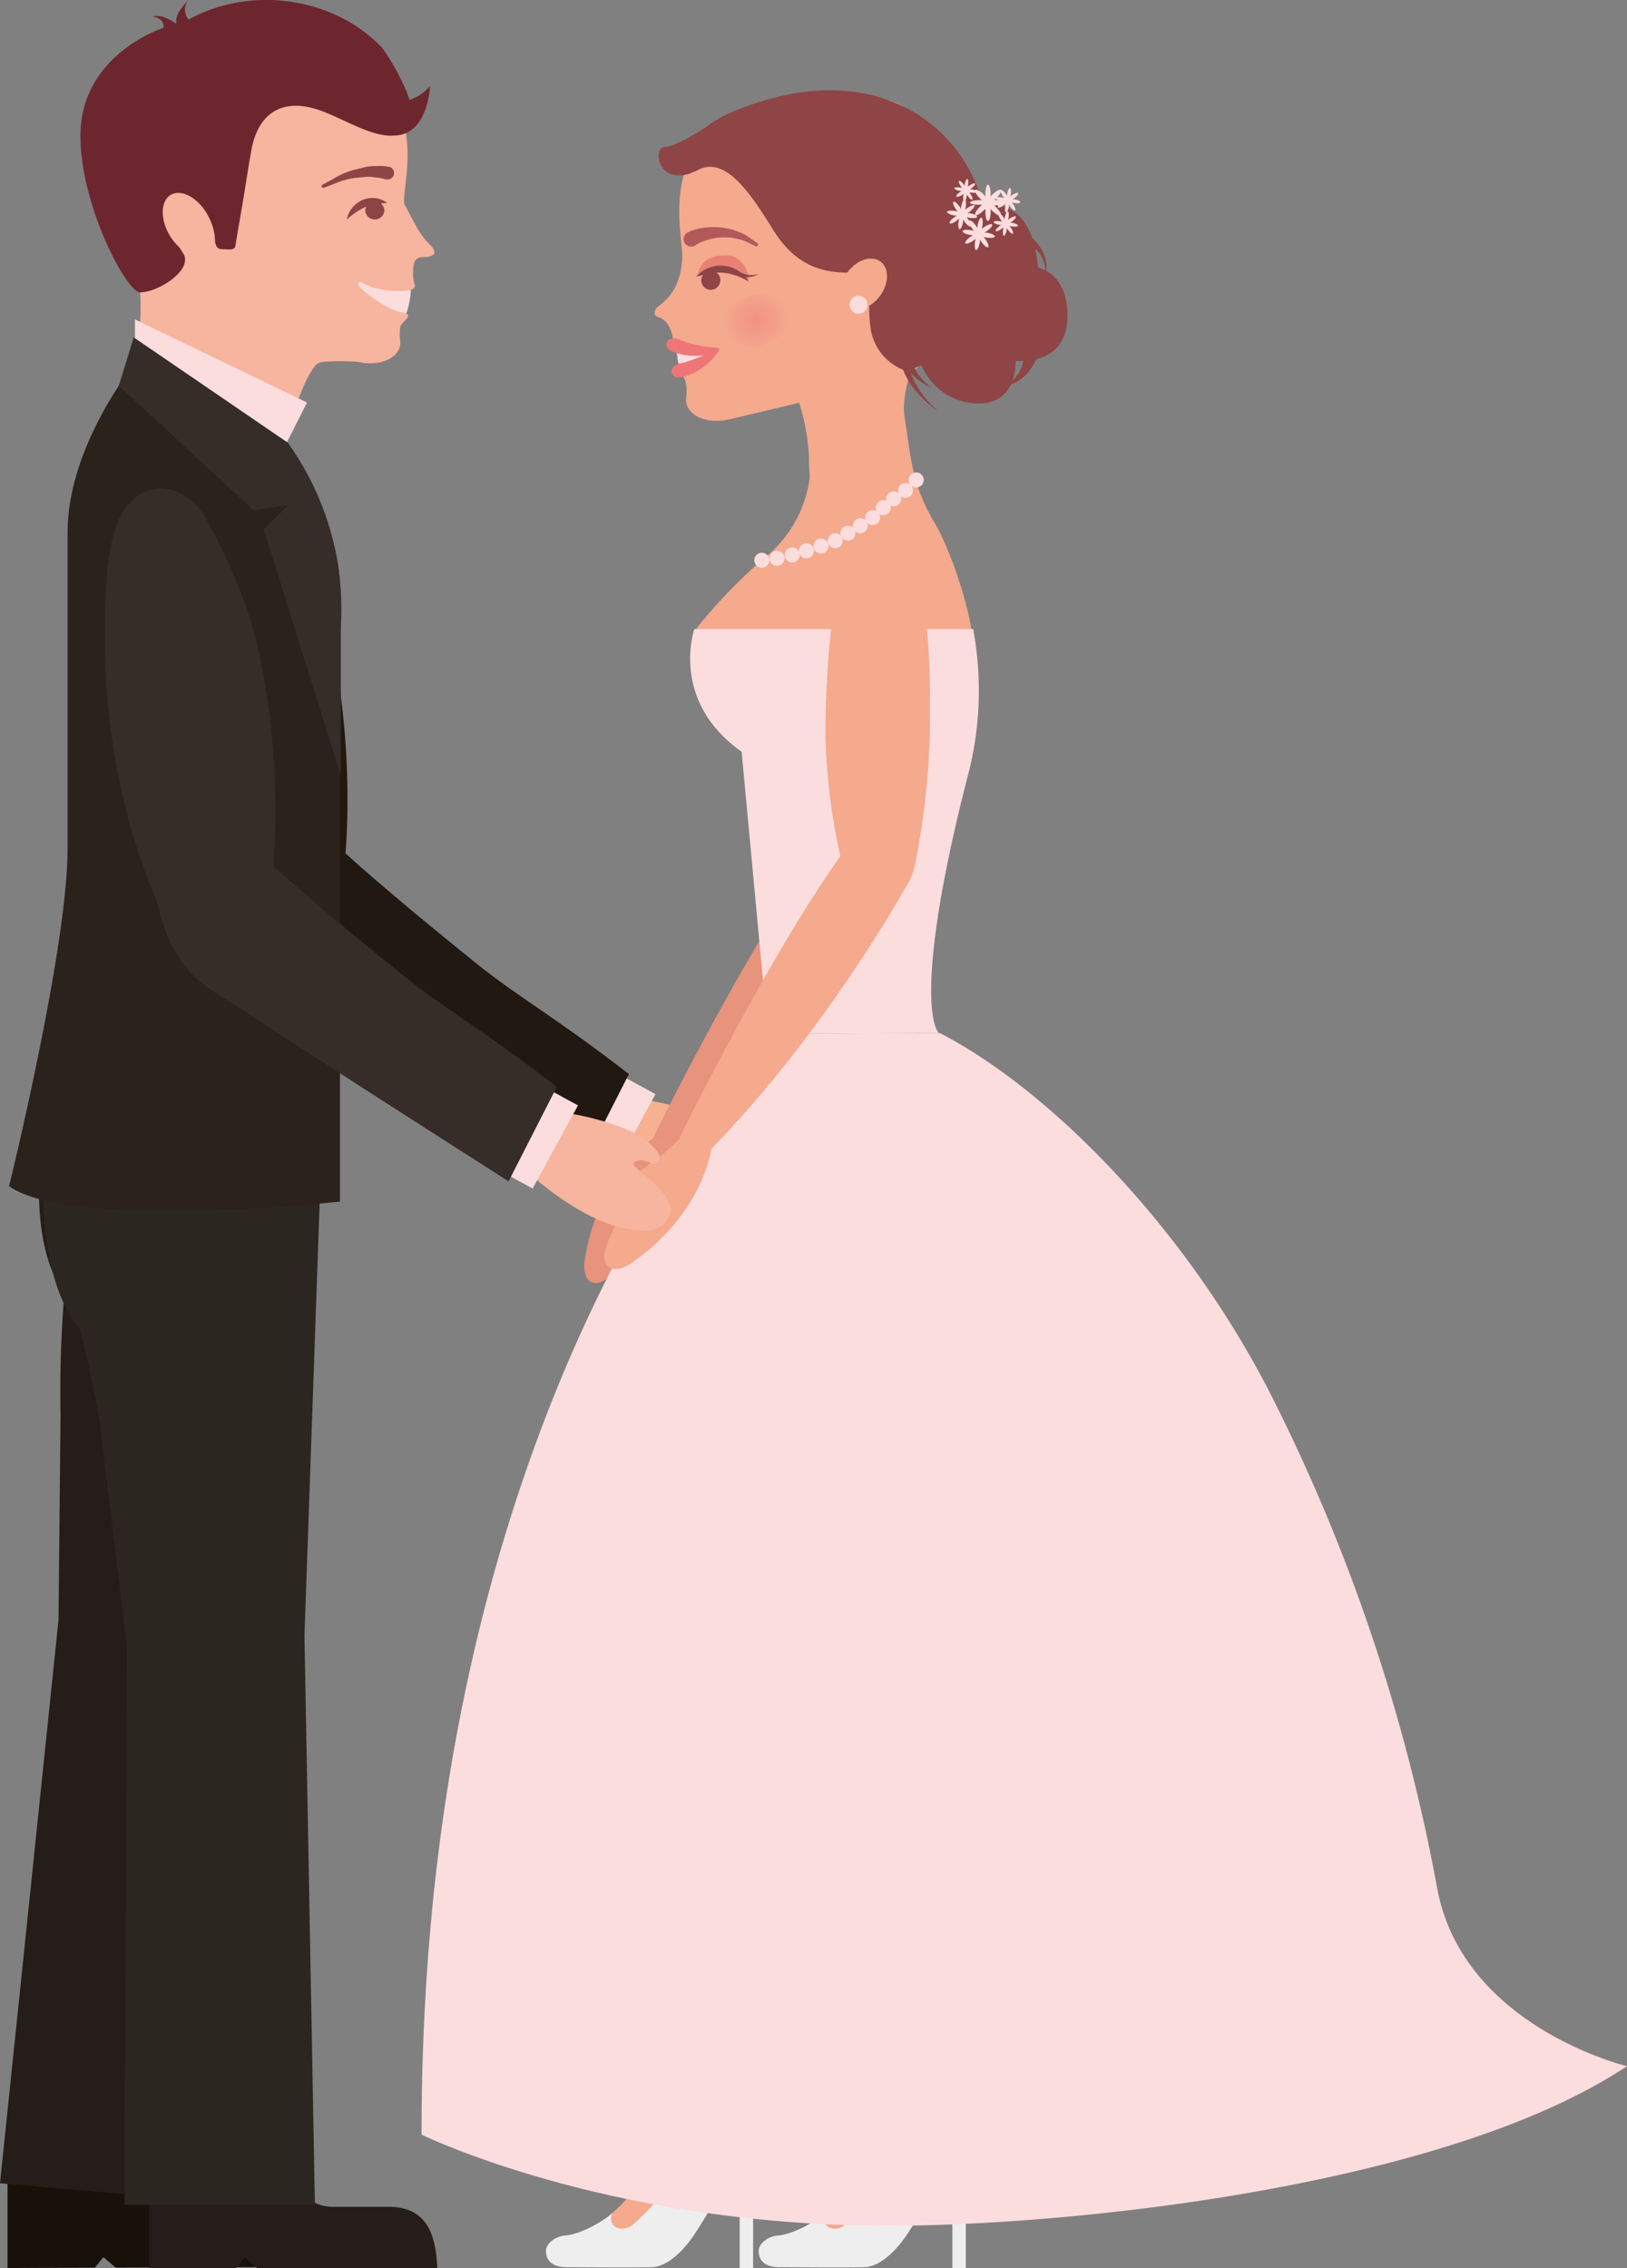 <svg xmlns="http://www.w3.org/2000/svg" xmlns:xlink="http://www.w3.org/1999/xlink" viewBox="0 0 216.64 302"><rect x="0" y="0" width="216.64" height="302" fill="#808080" stroke="none"/><defs><style>.cls-1{fill:#f7b190;}.cls-2{fill:#fbddde;}.cls-3{fill:#201811;}.cls-4{fill:#e8937c;}.cls-5{fill:#f5a98d;}.cls-6{fill:#efeeee;}.cls-7{fill:#b25a5a;}.cls-8{fill:#ee7677;}.cls-9{fill:#e88175;}.cls-10{fill:url(#radial-gradient);}.cls-11{fill:#8f4446;}.cls-12{fill:#f7b49e;}.cls-13{fill:#6e262e;}.cls-14{fill:#17110a;}.cls-15{fill:#251d1a;}.cls-16{fill:#2c2620;}.cls-17{fill:#2b221c;}.cls-18{fill:#362c28;}</style><radialGradient id="radial-gradient" cx="-3713.61" cy="42.65" r="4.3" gradientTransform="matrix(-1, 0, 0, 1, -3612.98, 0)" gradientUnits="userSpaceOnUse"><stop offset="0" stop-color="#f29183"/><stop offset="1" stop-color="#f5a98d"/></radialGradient></defs><title>Love began</title><g id="Layer_2" data-name="Layer 2"><g id="Capa_1" data-name="Capa 1"><path class="cls-1" d="M80.52,154.17S89.74,163,97.12,162c1.57-.22,3.12-2,2.25-3.76-1.05-2.12-3.15-3.34-4.54-4.72-.57-.55.6-1.05,1.39-.71s1.48.5,1.79.16c.7-.75-.67-2.07-1.71-2.95-1.88-1.62-8.41-3.55-11.8-3.68Z"/><rect class="cls-2" x="75.43" y="146.99" width="12.61" height="5.74" transform="translate(-88.96 149.82) rotate(-61.38)"/><path class="cls-3" d="M24.78,69.28c-1,3.42-1.2,7.88-1.2,14.28,0,21.48,7.62,36.19,7.62,36.19L46,113.61s1.57-16.17-2.91-32.31a76.25,76.25,0,0,0-6.09-14C34.18,62.21,27.11,61.22,24.78,69.28Z"/><path class="cls-3" d="M46,113.61s4.31,4.1,17.23,14.52c5.89,4.75,10.49,7.13,20.51,14.89L77.34,155.6c-27.89-17.79-27.64-17.82-39.13-25.17-3.07-2-6-4.66-7.77-12.32Z"/><path class="cls-4" d="M118.39,114.84c-.53,2.86-2.49,5.56-5.08,5.56h0c-2.58,0-3.91-2.5-4.68-5.29a82.26,82.26,0,0,1-2.24-17.22c0-4.71.32-13.29,1.45-18.36.62-2.83,1.91-5.52,5.55-5.52,3.26,0,5.25,2.44,5.84,5.28,1.2,5.88,1.08,12.67,1.08,17.65A102.82,102.82,0,0,1,118.39,114.84Z"/><path class="cls-4" d="M117.65,117.11s-11,20.28-27.15,36.57l-3.57-2.09S99.41,126,109.56,112.37c0,0,3-3.23,6.31-1.3C118.7,112.72,117.65,117.11,117.65,117.11Z"/><path class="cls-4" d="M86.93,151.59s-7.35,4.73-9.1,16.38c-.14.93,0,2.93,1.55,2.86.77,0,1.5-.47,2.88-2a30.48,30.48,0,0,0,3.4-5c-.3,1.72-.76,4.41.35,4.46,1.68.06,2.33-8.91,3.57-12.3a9.78,9.78,0,0,1,.92-2.26Z"/><path class="cls-5" d="M109.49,294.94s4.75-3.23,8.12-12.6L115.78,259l11.56.05-.73,18.8-10.53,17.31S107.68,301.19,109.49,294.94Z"/><path class="cls-6" d="M126.61,278s-7.62,10.62-10.86,15a25.88,25.88,0,0,1-3,3.08c-1.47,1.4-3.64.51-2.92-1.32,0,0-3.34,2.67-6.39,2.93-.93.07-2.42.89-2.42,2.06,0,.93.51,2.14,2.77,2.14,1.68,0,8.53.06,11.28,0,2-.05,4.18-2,5.86-4.59,2.28-3.46,5.88-10.18,5.88-10.18v15h1.79v-8.45c0-1.6,3.08-5.13,3.08-9.38A6.15,6.15,0,0,0,126.61,278Z"/><path class="cls-5" d="M81.16,294.94s4.76-3.23,8.13-12.6L87.46,259,99,259l-.73,18.8L87.76,295.12S79.35,301.19,81.16,294.94Z"/><path class="cls-6" d="M98.29,278s-7.62,10.62-10.86,15a25,25,0,0,1-3,3.08c-1.47,1.4-3.64.51-2.93-1.32,0,0-3.33,2.67-6.39,2.93-.92.07-2.41.89-2.41,2.06,0,.93.5,2.14,2.77,2.14,1.68,0,8.53.06,11.29,0,2-.05,4.17-2,5.85-4.59,2.28-3.46,5.88-10.18,5.88-10.18v15h1.79v-8.45c0-1.6,3.07-5.13,3.07-9.38A6.15,6.15,0,0,0,98.29,278Z"/><path class="cls-2" d="M102.38,137.67s-38.86,39.19-45.32,122.1c-.6,7.72-.93,15.87-.93,24.46,0,0,25.08,12.34,63.05,12.14,25.06-.13,73.82-5.49,97.46-21.25,0,0-22-5.24-25.31-23.88a242.82,242.82,0,0,0-22.05-65.42c-11.34-22.29-29.45-40.67-44.11-48.25Z"/><path class="cls-5" d="M92.79,83.6h0a71.3,71.3,0,0,1,8.78-9.13,16.42,16.42,0,0,0,6.24-10.8c0-1.38-.07,0-.09-2.78A29.21,29.21,0,0,0,105.44,51l16.11-2.34s-1.57,4-1.1,6.86c.79,5,.92,8.94,3.94,14,2.59,4.38,5,12.78,5,15.06l0,.49H92.8V83.6Z"/><path class="cls-2" d="M125,137.57l-22.74.1L98.75,100.1c-9.64-6.82-6.29-16.34-6.29-16.34h37.12a44.74,44.74,0,0,1-.51,18.76C123.07,125.56,123.37,135.45,125,137.57Z"/><path class="cls-5" d="M90.83,34.56c-.26,3.49-1.58,5-3.16,6.23-.66.48-.64,1.29-.06,1.43,1.5.4,1.84,2.12,2,2.87.2,1.13.91,1.23.81,2.1,0,.36.49,1.14.35,1.37-.26.49-.56,1.06,0,1.33,0,0,.88.61.6,3.1-.24,2.18,2.54,3.55,5.58,2.88,1.85-.4,10-2.37,11.92-2.83a102.37,102.37,0,0,0,12-3.23,27.8,27.8,0,0,0,4.32-3.31c6.95-4.73,10.94-22.67-5-32.38-4.11-2.51-15.45-1.7-22.46,1.38a10.87,10.87,0,0,0-6.6,7.56c-1.2,3.87-.5,8.08-.31,10.4Z"/><path class="cls-7" d="M91.84,30.8a8.27,8.27,0,0,1,1.49-.41,9.34,9.34,0,0,1,3.31,0,6.74,6.74,0,0,1,1.67.48,5.4,5.4,0,0,1,1.34.67l1.18.83a.24.24,0,0,1,.06.34.22.22,0,0,1-.3.07l0,0-1.21-.59a4.89,4.89,0,0,0-1.29-.4,5.39,5.39,0,0,0-1.51-.18,7.47,7.47,0,0,0-2.76.47,5.68,5.68,0,0,0-1.12.5,1,1,0,1,1-.81-1.73Z"/><path class="cls-2" d="M90.15,46.74a6.21,6.21,0,0,0,.42,2.34l3.77-2Z"/><path class="cls-8" d="M89.5,45.08c.38-.07.68,0,1.54.38a17,17,0,0,0,4.41.85c.31,0,.42.37.17.48a8.23,8.23,0,0,1-6.15,0s-.94-.46-.71-1.1A.84.84,0,0,1,89.5,45.08Z"/><path class="cls-8" d="M89.71,48.82c.27-.28.55-.4,1.47-.58a16.65,16.65,0,0,0,4.11-1.82c.26-.17.56.07.41.29a8.16,8.16,0,0,1-5,3.54s-1,.16-1.21-.49A.84.84,0,0,1,89.71,48.82Z"/><path class="cls-9" d="M92.93,36.65C93.09,35.27,94.14,34,96.6,34c2.09,0,3,1.8,3.08,3.28a11.56,11.56,0,0,0-3.34-1.09A6.85,6.85,0,0,0,92.93,36.65Z"/><path class="cls-10" d="M95.92,44.55c.7,1.72,3.36,2.27,6,1.22s4.15-3.3,3.45-5-3.37-2.27-6-1.23S95.23,42.82,95.92,44.55Z"/><path class="cls-11" d="M91.92,23.1l0-.05a7,7,0,0,0,1-.4c3.74-2,7.12,3.3,10,7.91,4,6.45,8.89,5.85,13.43,5.62a19.12,19.12,0,0,0-.36,7.94,7.07,7.07,0,0,0,4.26,5.12,9.75,9.75,0,0,0,.55,1.18,11.45,11.45,0,0,0,1.16,1.66,14.52,14.52,0,0,0,2.94,2.66,14.31,14.31,0,0,1-2.56-2.94,11.37,11.37,0,0,1-.89-1.69c-.06-.15-.11-.31-.16-.46a7.87,7.87,0,0,0,.88.85,9.07,9.07,0,0,0,1.94,1.2,8.36,8.36,0,0,1-1.6-1.54,9.25,9.25,0,0,1-.74-1.14,7.75,7.75,0,0,0,.93-.39,8.26,8.26,0,0,0,7.24,5.09c2.71.12,4-1.16,4.69-2.53a5.39,5.39,0,0,0,1.66-1A7.26,7.26,0,0,0,138,47.83c2.08-.53,4.51-2.14,4.09-6.82-.27-3-1.73-4.37-2.77-4.95a4.72,4.72,0,0,0-.4-2.41,6.85,6.85,0,0,0-1.51-2,7.24,7.24,0,0,0-1.71-2.89,6.51,6.51,0,0,0-4.85-1.7c-2.72-10.19-14.18-19.86-32.8-12.38a16.74,16.74,0,0,0-4,2.21c-.08.06-3.94,2.62-5.54,2.68S87.51,24.53,91.92,23.1Zm46.3,12.54a17.77,17.77,0,0,0-.39-2.56,5.57,5.57,0,0,1,.67.8,4.38,4.38,0,0,1,.7,2.12A4.19,4.19,0,0,0,138.22,35.64Zm-3.4,15.06a7.38,7.38,0,0,0,.41-2.65,6.3,6.3,0,0,0,1.06,0,5.79,5.79,0,0,1-.65,1.59A4.77,4.77,0,0,1,134.82,50.7Z"/><path class="cls-2" d="M129.15,27c0-.2.55-.35,1.23-.35h.36a2,2,0,0,1-.26-.24c-.49-.48-.76-1-.63-1.12s.64.14,1.13.62l.23.27c0-.11,0-.23,0-.36,0-.68.16-1.23.34-1.23s.36.55.36,1.23c0,.13,0,.25,0,.36l.23-.27c.49-.48,1-.76,1.13-.62s-.14.64-.63,1.12a2,2,0,0,1-.26.24h.35c.69,0,1.24.15,1.24.35s-.55.35-1.24.35l-.35,0a2,2,0,0,1,.26.25c.49.48.76,1,.63,1.11s-.64-.14-1.13-.62l-.23-.26c0,.11,0,.23,0,.35,0,.69-.15,1.24-.36,1.24s-.34-.55-.34-1.24c0-.12,0-.24,0-.35L131,28c-.49.48-1,.76-1.13.62s.14-.63.63-1.11a2,2,0,0,1,.26-.25l-.36,0C129.7,27.3,129.15,27.14,129.15,27Z"/><path class="cls-2" d="M128.54,32.39c-.1-.15.23-.55.74-.91l.28-.19a1.24,1.24,0,0,1-.33,0c-.62-.1-1.09-.33-1.06-.51s.55-.23,1.17-.12l.32.07a2.94,2.94,0,0,1-.2-.26c-.36-.51-.53-1-.39-1.11s.55.23.91.74a1.67,1.67,0,0,1,.18.28c0-.11,0-.22,0-.33.11-.61.34-1.09.51-1.06s.24.55.13,1.17c0,.11-.05.22-.07.32l.26-.2c.51-.36,1-.53,1.11-.39s-.23.55-.74.91l-.28.18.33,0c.61.11,1.09.34,1.06.51s-.55.24-1.17.13l-.32-.07c.07.08.13.17.2.26.37.51.53,1,.39,1.11s-.55-.23-.91-.74a2.2,2.2,0,0,1-.18-.28c0,.11,0,.22,0,.33-.11.62-.34,1.09-.51,1.06s-.23-.55-.13-1.17a3,3,0,0,1,.07-.32,1.79,1.79,0,0,1-.26.2C129.14,32.36,128.64,32.54,128.54,32.39Z"/><path class="cls-2" d="M132.58,30.76c-.07-.11.17-.41.55-.68a1.2,1.2,0,0,1,.21-.13l-.24,0c-.47-.08-.82-.26-.79-.39s.4-.17.87-.09l.23,0a1.25,1.25,0,0,0-.15-.19c-.26-.39-.39-.76-.28-.84s.42.17.68.55l.14.22a2.11,2.11,0,0,1,0-.25c.08-.46.25-.82.39-.8s.17.42.09.88a1.44,1.44,0,0,1-.05.24l.19-.15c.39-.27.76-.4.83-.29s-.16.42-.55.69l-.2.13.24,0c.46.08.82.25.8.38s-.42.18-.89.1a1.55,1.55,0,0,1-.23-.06l.15.2c.27.38.4.75.29.83s-.41-.17-.68-.56a.86.86,0,0,1-.13-.2c0,.08,0,.16,0,.24-.08.47-.25.82-.38.8s-.17-.42-.09-.88a1.55,1.55,0,0,1,.05-.23l-.2.14C133,30.74,132.66,30.88,132.58,30.76Z"/><path class="cls-2" d="M126.46,29.72c-.1-.13.21-.52.69-.85a2.85,2.85,0,0,1,.26-.17l-.3,0c-.59-.1-1-.31-1-.48s.52-.22,1.1-.12l.3.07c-.06-.08-.13-.16-.19-.25-.34-.48-.5-.94-.37-1.05s.52.22.87.7c.06.09.11.18.16.27,0-.11,0-.21,0-.32.1-.57.31-1,.48-1s.22.52.12,1.1a2.64,2.64,0,0,1-.07.3l.25-.19c.48-.34.95-.5,1-.37s-.22.52-.69.87l-.27.16.31,0c.58.1,1,.31,1,.48s-.52.22-1.1.12l-.31-.07.2.25c.33.48.5.94.36,1s-.52-.21-.86-.69l-.16-.26c0,.09,0,.2,0,.3-.09.59-.31,1-.47,1s-.22-.52-.12-1.1a2.21,2.21,0,0,1,.07-.3l-.25.19C127,29.7,126.56,29.86,126.46,29.72Z"/><path class="cls-2" d="M127.34,26.18c-.07-.1.16-.39.51-.63l.19-.13-.22,0c-.43-.08-.75-.23-.74-.35s.39-.16.81-.09l.22.05-.14-.18c-.24-.35-.37-.69-.27-.76s.39.15.63.51a.76.76,0,0,1,.12.19l0-.23c.08-.42.23-.75.35-.73s.17.38.09.81c0,.07,0,.15,0,.21l.18-.13c.35-.25.69-.37.76-.27s-.15.38-.5.63l-.19.12.22,0c.42.07.74.23.73.35s-.38.16-.81.09l-.21,0a1.4,1.4,0,0,1,.13.18c.25.35.37.69.27.76s-.38-.16-.63-.51a.76.76,0,0,1-.12-.19l0,.22c-.07.43-.23.75-.35.73s-.16-.38-.09-.8c0-.08,0-.15.05-.22l-.18.14C127.76,26.15,127.41,26.27,127.34,26.18Z"/><path class="cls-2" d="M132.88,27.61c-.08-.12.17-.43.56-.7l.21-.13-.25,0c-.47-.08-.83-.26-.8-.39s.42-.17.88-.09l.25.05a1.56,1.56,0,0,1-.16-.2c-.27-.38-.4-.76-.3-.84s.43.18.7.56l.14.21a1.13,1.13,0,0,1,0-.25c.08-.46.25-.82.38-.8s.17.42.09.89a2,2,0,0,1-.05.24l.2-.15c.38-.27.76-.41.84-.3s-.17.42-.56.7l-.21.13a1.07,1.07,0,0,1,.25,0c.47.08.82.25.8.39s-.41.17-.88.09l-.24-.05a1,1,0,0,1,.14.2c.28.38.41.76.3.84s-.42-.17-.7-.56a2.53,2.53,0,0,1-.13-.22,1.9,1.9,0,0,1,0,.25c-.08.47-.26.83-.39.81s-.17-.42-.09-.89a1.69,1.69,0,0,1,0-.24l-.2.15C133.33,27.58,133,27.72,132.88,27.61Z"/><path class="cls-5" d="M112.86,36.23c-1.23,1.65-1.26,3.71-.07,4.59s3.14.26,4.37-1.4,1.27-3.7.08-4.59S114.1,34.58,112.86,36.23Z"/><path class="cls-2" d="M113.12,40.57a1.19,1.19,0,1,0,1.19-1.18A1.19,1.19,0,0,0,113.12,40.57Z"/><path class="cls-5" d="M121.9,114.84c-.52,2.86-2.48,5.56-5.08,5.56h0c-2.58,0-3.9-2.5-4.67-5.29a82.93,82.93,0,0,1-2.24-17.22c0-4.71.32-13.29,1.44-18.36C112,76.7,113.27,74,116.91,74c3.26,0,5.26,2.44,5.84,5.28,1.2,5.88,1.07,12.67,1.07,17.65A101.86,101.86,0,0,1,121.9,114.84Z"/><path class="cls-5" d="M121.17,117.11s-11,20.28-27.15,36.57l-3.58-2.09s12.49-25.58,22.64-39.22c0,0,3-3.23,6.31-1.3C122.22,112.72,121.17,117.11,121.17,117.11Z"/><path class="cls-5" d="M94.71,153s-1.08,8.67-10.81,15.3c-.78.53-2.65,1.29-3.25-.15-.31-.71-.23-1.56.57-3.48a31.56,31.56,0,0,1,3-5.24c-1.43,1-3.64,2.6-4.16,1.62-.78-1.49,7-6,9.53-8.55a9.81,9.81,0,0,0,1.64-1.81Z"/><path class="cls-2" d="M102.44,74.6a1,1,0,1,1-1-1A1,1,0,0,1,102.44,74.6Z"/><path class="cls-2" d="M104.46,74.35a1,1,0,0,1-1,1,1,1,0,1,1,0-2A1,1,0,0,1,104.46,74.35Z"/><path class="cls-2" d="M106.48,73.89a1,1,0,0,1-1,1,1,1,0,1,1,0-2A1,1,0,0,1,106.48,73.89Z"/><path class="cls-2" d="M108.38,73.34a1,1,0,1,1-1-1A1,1,0,0,1,108.38,73.34Z"/><path class="cls-2" d="M110.32,72.71a1,1,0,1,1-1-1A1,1,0,0,1,110.32,72.71Z"/><path class="cls-2" d="M112.21,72a1,1,0,0,1-1,1,1,1,0,1,1,0-2A1,1,0,0,1,112.21,72Z"/><path class="cls-2" d="M113.9,71a1,1,0,1,1-2,0,1,1,0,1,1,2,0Z"/><path class="cls-2" d="M115.55,70a1,1,0,1,1-1-1A1,1,0,0,1,115.55,70Z"/><path class="cls-2" d="M117.19,68.92a1,1,0,1,1-1-1A1,1,0,0,1,117.19,68.92Z"/><path class="cls-2" d="M118.61,67.61a1,1,0,1,1-1-1A1,1,0,0,1,118.61,67.61Z"/><path class="cls-2" d="M120,66.43a1,1,0,0,1-2,0,1,1,0,0,1,2,0Z"/><path class="cls-2" d="M121.57,65.3a1,1,0,1,1-1-1A1,1,0,0,1,121.57,65.3Z"/><path class="cls-2" d="M123,63.91a1,1,0,0,1-1,1,1,1,0,1,1,0-2A1,1,0,0,1,123,63.91Z"/><path class="cls-11" d="M101,36.49a3.11,3.11,0,0,1-2.48-.28,4.35,4.35,0,0,0-5.84.64c.32-.09.63-.15.94-.22a1.14,1.14,0,0,0-.25.69,1.27,1.27,0,0,0,2.54,0,1.18,1.18,0,0,0-.49-1,5.22,5.22,0,0,1,.88,0,7.91,7.91,0,0,1,3.42,1.2,3.32,3.32,0,0,0-.46-.65A2.7,2.7,0,0,0,101,36.49Z"/><path class="cls-12" d="M57.3,32.64A10.76,10.76,0,0,1,55.35,30c-.43-.77-.89-1.68-1.52-2.85a5.62,5.62,0,0,1,0-1.09c.19-2.23,1-6.3-.2-10,.95-4.44-2.3-8.48-3.3-9.29C38.5-2.64,23.42,3.7,22.22,4.21c0,0-10.67,3.37-10.67,13.82,0,9.27,2.77,16.89,7.07,20.14a34.16,34.16,0,0,1-.07,6.06c-.18,3.33-2.5,17.91-2.5,17.91H38.29c-1.13-2.69,2.31-12.76,4.08-13.77.74-.43,5.05-.24,5.41-.16,3,.66,5.75-.7,5.51-2.86a6.54,6.54,0,0,1,0-1.8c.29-.69.77-.83,1-1.35.12-.23,0-.38-.25-.48a16.17,16.17,0,0,0,.63-3.14c.64-.11.63-.56.5-.84A5.34,5.34,0,0,1,55,36.42c0-.9,0-2.18,1.26-2.18C58.59,34.24,57.79,33.13,57.3,32.64Z"/><path class="cls-13" d="M21.76,3.71c.17-1.38-1.43-1.49-1.43-1.49,1.33-.44,3.15.94,3.15.94C23.15,1.78,25.13,0,25.13,0a1.94,1.94,0,0,0,0,2.6C33.26-1.92,44.4-.48,50.89,6.37A31.3,31.3,0,0,1,54.05,12c.18.43.34.87.48,1.29a5.66,5.66,0,0,0,2.73-1.85s-.21,6.54-4.78,6.61c-2.66.24-6-1.8-9.08-3.05-5.74-2.38-9,.12-9.89,4.81-.62,3.31-.66,4.17-1.42,8.5-.27,1.63-.37,2.07-.74,4.41-.1.68-1,.46-1.8.46-1,0-.9-1.17-.94-1.51a6.26,6.26,0,0,0-3.52-5.18c-1.56-.69-2.18-.13-2.76.57-1.38,1.67.23,3.71,2.07,6.69,1.36,2.19-3.32,5.18-5.75,5.18-1.76,0-7.94-11.49-7.94-20.84C10.71,7.2,21.76,3.71,21.76,3.71Z"/><path class="cls-12" d="M27.71,28.73c1.17,2.22.93,4.53-.55,5.15s-3.6-.66-4.76-2.88-.92-4.53.54-5.16S26.54,26.51,27.71,28.73Z"/><path class="cls-11" d="M51.27,23.88A4.34,4.34,0,0,0,50,23.63a5,5,0,0,0-1.27-.08l-1.53.15a10.85,10.85,0,0,0-2.81.82L43.11,25l0,0a.21.21,0,0,1-.27-.13.22.22,0,0,1,.1-.27l1.23-.66A12,12,0,0,1,47,22.65l1.66-.41a6.54,6.54,0,0,1,1.55-.12,5.16,5.16,0,0,1,1.48.09l.13,0a.86.86,0,0,1,.62,1.05.87.87,0,0,1-1,.62Z"/><path class="cls-2" d="M48.12,37.58s-.54-.19-.4.34,3.89,3.6,6.38,3.79l.1-.24a13.24,13.24,0,0,0,.52-2.84C54.42,38.68,50.66,39.17,48.12,37.58Z"/><path class="cls-11" d="M50.69,27.09l.87-.07a3.33,3.33,0,0,0-3.31-.38,3.81,3.81,0,0,0-1.38,1.07,3.54,3.54,0,0,0-.69,1.53,9.34,9.34,0,0,1,2.47-1.68.38.38,0,0,1,.1,0,1.19,1.19,0,0,0-.12.5,1.28,1.28,0,0,0,2.55,0A1.19,1.19,0,0,0,50.69,27.09Z"/><path class="cls-14" d="M1,288.13l17.32-.05c.6,1.15,3,5.66,7.12,5.65l7.48,0c5.65,0,6.27,4.68,6.47,8.13l-24,.08-1.62-1.39-1.14,1.4L1,302Z"/><path class="cls-15" d="M39.67,151.26l-8.23,65.32L26.18,293,0,290.71l7.79-75,.27-27.32a160,160,0,0,1,.51-16.15c-5.34-7.47-2.93-21.6-2.25-24.68Z"/><path class="cls-15" d="M19.87,288.18H37.19c.6,1.16,3,5.67,7.1,5.67h7.49c5.65,0,6.26,4.7,6.45,8.15h-24l-1.64-1.39L31.42,302H19.87Z"/><path class="cls-16" d="M42.85,152l-2.31,65.81,1.39,75.79H16.57l.34-74.4-3.6-29.45c-.89-6-2.65-12.79-2.65-12.79-6-6.93-5-21.85-4.62-25Z"/><polygon class="cls-2" points="17.97 42.53 40.88 53.6 38.17 58.96 17.97 48.35 17.97 42.53"/><path class="cls-17" d="M9,113V70.85c0-11.47,8.92-22.44,8.92-22.44L38.27,58.92s7,10.11,7,19.63V160c-3.94.42-36,3.59-44.07-2.05C1.21,158,9,126.32,9,113Z"/><path class="cls-18" d="M15.81,51.38l2-6.45,20.49,14a37.89,37.89,0,0,1,7.08,24.54v19.78L35.11,70.46l3.28-3.2-4.63.68Z"/><path class="cls-12" d="M70.2,156s9.23,8.81,16.61,7.77c1.56-.22,3.1-2,2.25-3.75-1.06-2.13-3.16-3.35-4.55-4.72-.56-.56.6-1.05,1.39-.72s1.48.5,1.79.16c.7-.75-.66-2.07-1.71-2.95-1.87-1.61-8.41-3.55-11.8-3.68Z"/><path class="cls-18" d="M15.17,71c-1,3.42-1.2,7.88-1.2,14.28,0,21.49,7.61,36.19,7.61,36.19l14.82-6.14S38,99.14,33.49,83A74.82,74.82,0,0,0,27.4,69C24.57,63.91,17.5,62.92,15.17,71Z"/><polygon class="cls-2" points="65.88 155.52 70.92 158.26 76.96 147.19 71.92 144.45 65.88 155.52"/><path class="cls-18" d="M36.4,115.31s4.31,4.1,17.23,14.52c5.89,4.75,10.49,7.12,20.51,14.89L67.72,157.3c-27.88-17.79-27.64-17.82-39.13-25.17-3.07-2-6-4.65-7.77-12.31Z"/></g></g></svg>
